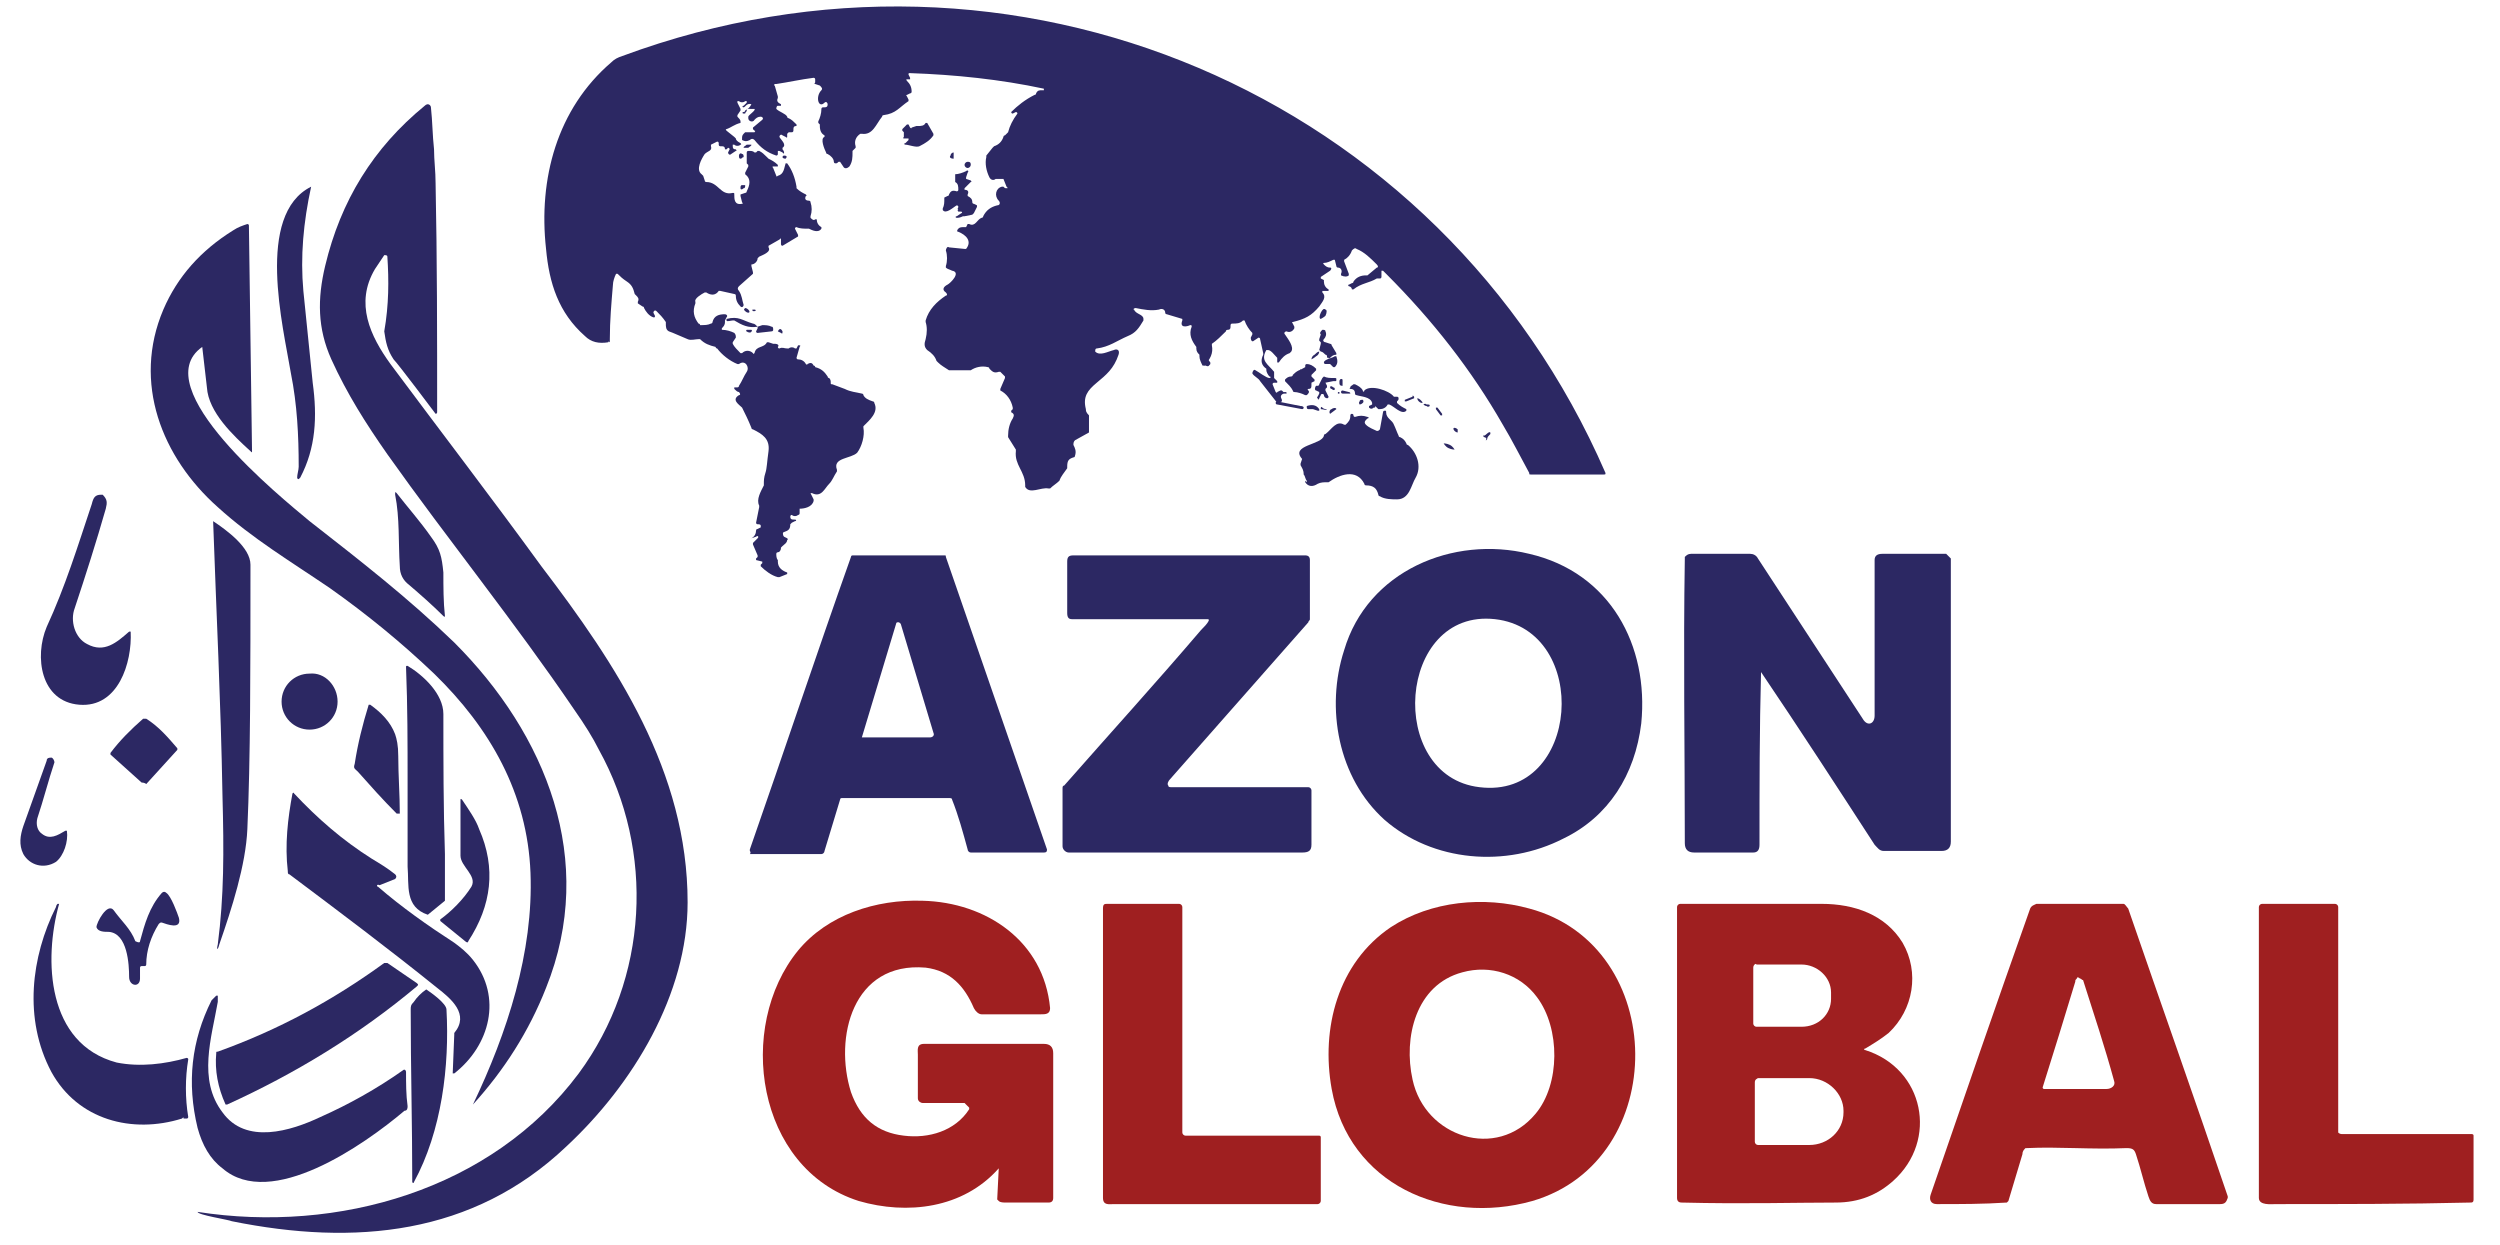 <?xml version="1.0" encoding="utf-8"?>
<!-- Generator: Adobe Illustrator 24.3.0, SVG Export Plug-In . SVG Version: 6.00 Build 0)  -->
<svg version="1.1" id="Layer_1" xmlns="http://www.w3.org/2000/svg" xmlns:xlink="http://www.w3.org/1999/xlink" x="0px" y="0px"
	 viewBox="0 0 160.7 80" style="enable-background:new 0 0 160.7 80;" xml:space="preserve">
<style type="text/css">
	.st0{fill:#2C2863;}
	.st1{fill:#9F1F20;}
</style>
<g>
	<path class="st0" d="M48.3,6.7c-0.3-0.1-0.4,0.2-0.5,0.2c-0.1,0-0.1-0.1,0-0.1l0.2-0.2c0,0,0-0.1,0-0.1c0,0-0.1,0-0.1,0
		c-0.1,0.1-0.3,0.1-0.4,0c0,0,0,0-0.1,0c0,0,0,0,0,0.1l0.2,0.4c0,0,0,0.1,0,0.1l-0.2,0.3c0,0,0,0.1,0,0.1c0.1,0.1,0.2,0.2,0.2,0.3
		c0,0,0,0.1,0,0.1C47.2,8,47,8.2,46.7,8.3c0,0-0.1,0,0,0.1l0.5,0.4c0,0,0.1,0.1,0.1,0.1c0,0.1,0.1,0.2,0.3,0.3c0,0,0.1,0.1,0,0.1
		c-0.1,0.1-0.3,0.1-0.4,0c0,0-0.1,0-0.1,0c0,0.2,0,0.3,0.2,0.3c0,0,0.1,0.1,0,0.1L47,9.9c-0.1,0.1-0.2,0-0.2-0.1l0.1-0.2
		c0-0.1-0.1-0.1-0.1-0.1l-0.1,0.1c0,0-0.1,0-0.1,0c0-0.2-0.1-0.2-0.3-0.2c0,0-0.1,0-0.1-0.1V9.2c0,0,0-0.1-0.1-0.1l-0.4,0.2
		c0,0,0,0,0,0.1c0.1,0.3-0.2,0.3-0.4,0.5c-0.2,0.3-0.6,1-0.2,1.3c0,0,0.1,0.1,0.1,0.1l0.1,0.3c0,0,0,0.1,0.1,0.1
		c0.8,0,0.9,0.9,1.7,0.7c0.1,0,0.1,0,0.1,0.1c0,0.3,0,0.7,0.5,0.6c0,0,0.1,0,0-0.1l-0.1-0.4c0,0,0,0,0-0.1l0.3-0.1
		c0,0,0.1,0,0.1-0.1c0.2-0.4,0.3-0.8-0.1-1.1c0,0,0-0.1,0-0.1l0.2-0.4c0,0,0-0.1,0-0.1L48,10.5c0,0,0-0.1,0-0.1
		C48,10.2,48,10,48,9.8c0,0,0-0.1,0.1-0.1c0.2,0,0.3,0,0.4,0.1c0,0,0.1,0,0.1,0l0.1-0.1c0,0,0.1,0,0.1,0c0.2,0.1,0.3,0.2,0.5,0.4
		c0,0,0.1,0.1,0.1,0.1c0.2,0.1,0.4,0.2,0.6,0.4c0,0,0,0.1,0,0.1l-0.3,0c0,0-0.1,0,0,0.1l0.2,0.5c0,0,0,0.1,0.1,0
		c0.4-0.1,0.4-0.5,0.5-0.8c0,0,0.1,0,0.1,0c0.3,0.4,0.5,0.9,0.6,1.5c0,0,0,0.1,0,0.1c0.2,0.2,0.4,0.3,0.6,0.4c0,0,0.1,0.1,0,0.1
		c-0.1,0.2,0,0.3,0.2,0.3c0,0,0.1,0,0.1,0.1c0.1,0.3,0.1,0.6,0,0.9c0,0,0,0.1,0,0.1c0.1,0.1,0.2,0.2,0.3,0.1c0,0,0.1,0,0.1,0
		c0,0.2,0.1,0.4,0.3,0.5c0,0,0,0.1,0,0.1c-0.2,0.3-0.6,0.1-0.8,0c0,0-0.1,0-0.1,0c-0.2,0-0.5,0-0.7-0.1c0,0-0.1,0-0.1,0.1l0.2,0.4
		c0,0,0,0.1,0,0.1l-1,0.6c0,0-0.1,0-0.1-0.1l0-0.3c0-0.1,0-0.1-0.1,0l-0.7,0.4c0,0,0,0.1,0,0.1c0.2,0.3-0.4,0.5-0.6,0.6
		c0,0-0.1,0.1-0.1,0.1c0,0.2-0.2,0.4-0.4,0.4c0,0,0,0,0,0.1l0.1,0.4c0,0.1,0,0.1,0,0.1l-0.9,0.8c-0.1,0.1-0.1,0.2,0,0.3
		c0.2,0.3,0.2,0.6,0.3,0.9c0,0.1-0.1,0.2-0.2,0.1c-0.2-0.2-0.3-0.4-0.3-0.7c0,0,0-0.1-0.1-0.1l-0.9-0.2c0,0-0.1,0-0.1,0
		c-0.2,0.3-0.5,0.3-0.8,0.1c0,0-0.1,0-0.1,0c-0.2,0.1-0.7,0.4-0.6,0.6c0,0,0,0.1,0,0.1c-0.2,0.5-0.1,0.9,0.2,1.3c0,0,0.1,0,0.1,0.1
		c0.3,0,0.5,0,0.7-0.1c0,0,0.1,0,0.1-0.1c0.1-0.4,0.4-0.5,0.8-0.5c0.1,0,0.2,0.1,0.1,0.2l-0.1,0.2c0,0,0,0.1,0,0.1
		c0,0.2-0.1,0.3-0.2,0.4c0,0,0,0.1,0,0.1c0.3,0,0.6,0.1,0.8,0.2c0.1,0.1,0.1,0.2,0.1,0.3l-0.2,0.3c0,0,0,0.1,0,0.1
		c0.1,0.2,0.3,0.4,0.5,0.6c0,0,0.1,0,0.1,0c0.2-0.2,0.5-0.2,0.7,0c0,0.1,0.1,0,0.1,0c0.1-0.5,0.6-0.3,0.8-0.7c0,0,0.1,0,0.1,0
		l0.3,0.1c0,0,0.1,0,0.1,0c0.2,0,0.3,0.1,0.2,0.2c0,0,0,0.1,0.1,0.1c0.2-0.1,0.3,0,0.5,0c0,0,0.1,0,0.1,0c0.1-0.1,0.3-0.1,0.4,0
		c0,0,0.1,0,0.1,0l0.1-0.2c0,0,0,0,0.1,0l0,0c0,0,0.1,0,0,0.1L51.2,23c0,0,0,0.1,0.1,0.1c0.2,0,0.4,0.1,0.5,0.3c0,0,0.1,0.1,0.1,0
		c0.2-0.1,0.3-0.1,0.4,0.1c0,0,0.1,0,0.1,0.1c0.4,0.1,0.6,0.3,0.8,0.6c0,0,0,0.1,0.1,0.1c0.1,0.1,0.1,0.2,0.1,0.3
		c0,0.1,0,0.1,0.1,0.1c0.3,0.1,0.5,0.2,0.8,0.3c0.4,0.2,0.7,0.2,1.1,0.3c0,0,0.1,0,0.1,0.1c0.1,0.2,0.3,0.3,0.6,0.4
		c0,0,0.1,0,0.1,0.1c0.3,0.6-0.3,1.1-0.7,1.5c0,0,0,0.1,0,0.1c0.1,0.5-0.1,1.2-0.4,1.6c-0.4,0.4-1.6,0.3-1.3,1.1c0,0,0,0.1,0,0.1
		c-0.2,0.3-0.3,0.6-0.5,0.8c-0.3,0.3-0.5,0.9-1.1,0.6c0,0-0.1,0-0.1,0l0.2,0.4c0,0,0,0.1,0,0.1c-0.1,0.4-0.6,0.5-0.9,0.5
		c0,0,0,0,0,0l0,0.3c0,0,0,0.1-0.1,0.1c-0.1,0.1-0.3,0.1-0.4,0c0,0-0.1,0-0.1,0.1c0,0.2,0.1,0.2,0.3,0.2c0.1,0,0.1,0.1,0,0.1
		l-0.2,0.1c0,0-0.1,0.1-0.1,0.1c0,0.3-0.1,0.4-0.4,0.5c-0.1,0-0.1,0.2,0,0.3l0.2,0.1c0,0,0.1,0.1,0,0.1c0,0.2-0.2,0.3-0.3,0.4
		c0,0-0.1,0.1-0.1,0.1c0,0.2-0.1,0.3-0.2,0.3c0,0-0.1,0-0.1,0.1c0,0.1,0,0.3,0.1,0.4c0,0,0,0.1,0,0.1c0,0.4,0.3,0.6,0.6,0.7
		c0,0,0,0.1,0,0.1l-0.5,0.2c0,0-0.1,0-0.1,0c-0.4-0.1-0.8-0.4-1.1-0.7c0,0,0-0.1,0-0.1l0.1-0.1c0,0,0-0.1,0-0.1L48.6,36
		c0,0,0-0.1,0-0.1l0.1-0.1c0,0,0,0,0-0.1L48.4,35c0,0,0-0.1,0-0.1l0.3-0.3c0.1-0.1,0-0.2-0.1-0.1l-0.3,0.1c0,0,0,0,0,0c0,0,0,0,0,0
		c0,0,0,0,0,0c0.2-0.1,0.3-0.3,0.3-0.5c0,0,0-0.1,0.1-0.1l0.2-0.1c0,0,0-0.1,0-0.1c0-0.1-0.1-0.1-0.2-0.1c0,0-0.1,0-0.1-0.1l0.2-1
		c0,0,0-0.1,0-0.1c-0.2-0.4,0.1-0.9,0.3-1.3c0,0,0-0.1,0-0.1c0-0.2,0-0.4,0.1-0.7c0.1-0.3,0.1-0.7,0.2-1.4c0.1-0.8-0.4-1.1-1-1.4
		c0,0-0.1,0-0.1-0.1c-0.2-0.5-0.4-0.9-0.6-1.3c-0.2-0.2-0.7-0.5-0.2-0.8c0.1,0,0.1-0.1,0-0.2c-0.1,0-0.2-0.1-0.3-0.2
		c0,0,0-0.1,0-0.1l0.2,0c0,0,0.1,0,0.1-0.1c0.2-0.3,0.3-0.6,0.5-0.9c0.2-0.3-0.1-0.8-0.5-0.5c0,0-0.1,0-0.1,0c-0.5-0.2-1-0.6-1.3-1
		c0,0-0.1,0-0.1-0.1c-0.4-0.1-0.7-0.2-1-0.5c0,0-0.1,0-0.1,0c-0.2,0-0.5,0.1-0.7,0c-0.5-0.2-0.9-0.4-1.2-0.5
		c-0.2-0.1-0.2-0.3-0.2-0.5c0,0,0-0.1,0-0.1c-0.2-0.3-0.4-0.5-0.6-0.7c-0.1-0.1-0.2,0-0.2,0.1l0.1,0.2c0,0.1,0,0.1-0.1,0.1
		c-0.3-0.1-0.5-0.4-0.6-0.6c0,0,0-0.1-0.1-0.1l-0.3-0.2c0,0,0-0.1,0-0.1c0.1-0.2,0-0.3-0.1-0.4c0,0,0,0-0.1-0.1
		c-0.1-0.4-0.2-0.6-0.5-0.8c-0.3-0.2-0.4-0.3-0.6-0.5c0,0-0.1,0-0.1,0c-0.1,0.2-0.2,0.5-0.2,0.7c-0.1,1.2-0.2,2.3-0.2,3.5
		c0,0.1,0,0.2,0,0.3c0,0.1,0,0.1,0,0l0-0.1c0,0-0.1-0.1-0.1,0c-0.6,0.1-1.1,0-1.5-0.4c-1.7-1.5-2.3-3.4-2.5-5.6
		c-0.5-4.5,0.7-9,4.2-12c0.2-0.2,0.4-0.3,0.7-0.4c25.1-9.3,52.6,2.4,63.2,26.8c0,0.1,0,0.1-0.1,0.1l-4.7,0c-0.1,0-0.1,0-0.1-0.1
		c-0.6-1.1-1.1-2.1-1.7-3.1c-2-3.5-4.5-6.7-7.5-9.7c-0.1-0.1-0.2-0.2-0.2-0.2c0,0-0.1,0-0.1,0v0.4c0,0,0,0.1-0.1,0.1
		c0,0-0.1,0-0.1,0c0,0-0.1,0-0.1,0c-0.5,0.3-1,0.3-1.5,0.7c0,0-0.1,0-0.1,0c0-0.1-0.1-0.2-0.2-0.2c0,0-0.1-0.1,0-0.1l0.2-0.1
		c0,0,0.1,0,0.1-0.1c0.2-0.3,0.5-0.4,0.8-0.4c0,0,0.1,0,0.1,0l0.6-0.5c0.1,0,0.1-0.1,0-0.2c-0.4-0.4-0.8-0.8-1.3-1
		c-0.1-0.1-0.2,0-0.3,0.1c-0.1,0.3-0.3,0.5-0.5,0.6c0,0,0,0.1,0,0.1l0.3,0.8c0,0,0,0.1,0,0.1c-0.1,0.1-0.3,0.1-0.5,0c0,0,0,0,0-0.1
		c0.1-0.2,0-0.4-0.2-0.4c0,0-0.1,0-0.1-0.1l-0.1-0.4c0,0-0.1,0-0.1,0c-0.2,0.1-0.4,0.2-0.6,0.2c0,0-0.1,0,0,0.1
		c0.1,0.1,0.2,0.2,0.4,0.2c0.1,0,0.1,0.1,0,0.2l-0.6,0.4c0,0,0,0.1,0,0.1l0.2,0.1c0,0,0,0.1,0,0.1c0,0.2,0.1,0.4,0.3,0.5
		c0,0,0,0.1,0,0.1L85,18.7c0,0,0,0,0,0.1c0.3,0.3,0,0.6-0.2,0.9c-0.5,0.6-0.9,0.8-1.7,1c0,0-0.1,0,0,0.1l0.1,0.2c0,0,0,0.1,0,0.1
		c-0.1,0.2-0.3,0.3-0.5,0.2c-0.1,0-0.2,0.1-0.1,0.2c0.2,0.3,0.6,0.8,0.4,1.1c0,0,0,0-0.1,0.1c-0.3,0.1-0.5,0.3-0.7,0.6
		c0,0-0.1,0-0.1,0v-0.2c0,0,0-0.1,0-0.1c-0.2-0.2-0.4-0.5-0.6-0.5c0,0-0.1,0-0.1,0c-0.4,0.7,0.1,0.9,0.5,1.4c0,0,0,0.1,0,0.1l0,0.2
		c0,0,0,0.1,0,0.1c0.1,0.1,0.1,0.1,0.2,0.2c0,0,0,0.1,0,0.1h-0.2c0,0-0.1,0-0.1,0.1l0.2,0.5c0,0,0.1,0.1,0.1,0l0.2-0.1
		c0,0,0,0,0.1,0l0.1,0.1c0,0,0,0.1,0,0.1c-0.2,0.1-0.2,0.2-0.1,0.4c0,0,0,0.1,0,0.1l-0.2,0.1c0,0-0.1,0-0.1,0
		c-0.4-0.5-0.7-0.9-1.1-1.4c-0.1-0.2-0.4-0.3-0.5-0.5c0-0.1,0.1-0.3,0.2-0.2c0.2,0.1,0.7,0.5,0.9,0.5c0.1,0,0.1-0.1,0-0.1
		c-0.1-0.1-0.2-0.3-0.2-0.4c0,0,0-0.1,0-0.1c-0.3-0.2-0.4-0.5-0.2-0.9c0,0,0-0.1,0-0.1l-0.2-0.9c0-0.1-0.1-0.1-0.1-0.1l-0.3,0.2
		c-0.1,0.1-0.2,0-0.2-0.2l0.1-0.2c0,0,0-0.1,0-0.1c-0.2-0.2-0.4-0.5-0.5-0.8c0,0-0.1,0-0.1,0c-0.2,0.2-0.4,0.2-0.7,0.2
		c0,0-0.1,0-0.1,0.1c0,0.2,0,0.3-0.2,0.3c0,0-0.1,0-0.1,0.1c-0.3,0.3-0.6,0.6-0.9,0.8c0,0,0,0.1,0,0.1c0.1,0.5-0.1,0.9-0.5,1.3
		c0,0-0.1,0-0.1,0c-0.1-0.2-0.2-0.4-0.2-0.6c0,0,0-0.1,0-0.1c-0.1-0.1-0.2-0.2-0.2-0.4c0,0,0-0.1,0-0.1c-0.3-0.4-0.5-0.8-0.3-1.3
		c0-0.1,0-0.1-0.1-0.1c-0.2,0.1-0.7,0.2-0.5-0.3c0,0,0-0.1,0-0.1L75,20.2c0,0-0.1,0-0.1-0.1c0-0.2-0.2-0.3-0.4-0.2
		c-0.5,0.1-1,0-1.5-0.1c-0.1,0-0.2,0.1-0.1,0.1c0.1,0.3,0.6,0.3,0.6,0.6c0,0,0,0.1,0,0.1c-0.3,0.5-0.5,0.8-1,1
		c-0.7,0.3-1.2,0.7-2,0.8c-0.1,0-0.1,0.1-0.1,0.2c0.3,0.3,0.8,0,1.2-0.1c0.2-0.1,0.4,0,0.3,0.3c-0.3,0.9-0.8,1.3-1.4,1.8
		c-0.6,0.5-0.9,0.9-0.7,1.7c0,0.1,0,0.2,0.2,0.4c0,0,0,0.1,0,0.1C70,27,70,27.3,70,27.7c0,0,0,0.1,0,0.1l-0.9,0.5
		c-0.1,0.1-0.1,0.2-0.1,0.3c0.1,0.2,0.2,0.4,0.1,0.7c0,0,0,0.1-0.1,0.1c-0.3,0.1-0.4,0.2-0.4,0.6c0,0,0,0.1,0,0.1
		c-0.2,0.3-0.4,0.5-0.5,0.8c-0.2,0.2-0.4,0.3-0.6,0.5c0,0-0.1,0-0.1,0c-0.5-0.1-1.2,0.4-1.5-0.1c0,0,0-0.1,0-0.1
		c0-0.9-0.7-1.3-0.6-2.2c0,0,0,0,0-0.1l-0.5-0.8c0,0,0-0.1,0-0.1c0-0.4,0.1-0.8,0.3-1.1c0.1-0.2,0.1-0.3-0.1-0.4c0,0,0-0.1,0-0.1
		l0.1-0.1c0,0,0-0.1,0-0.1c-0.1-0.5-0.4-0.9-0.8-1.1c0,0,0-0.1,0-0.1l0.3-0.7c0,0,0-0.1,0-0.1l-0.3-0.3c0,0-0.1,0-0.1,0
		c-0.3,0.1-0.4,0-0.6-0.2c0,0,0-0.1-0.1-0.1c-0.4-0.1-0.8,0-1.1,0.2c0,0-0.1,0-0.1,0l-1.2,0c0,0-0.1,0-0.1,0
		c-0.3-0.2-0.5-0.3-0.7-0.5c0,0,0,0-0.1-0.1c-0.1-0.3-0.3-0.5-0.6-0.7c-0.2-0.2-0.2-0.4-0.1-0.7c0.1-0.4,0.1-0.8,0-1.1
		c0,0,0-0.1,0-0.1c0.2-0.7,0.7-1.2,1.3-1.6c0.1,0,0.1-0.1,0-0.2c-0.3-0.2-0.1-0.4,0.1-0.5c0.2-0.1,0.9-0.8,0.3-0.9
		c-0.2-0.1-0.3-0.1-0.4-0.2c0,0,0-0.1,0-0.1c0.1-0.3,0.1-0.7,0-1c0-0.1,0.1-0.3,0.2-0.2l1,0.1c0,0,0.1,0,0.1,0
		c0.4-0.5,0-0.9-0.5-1.1c-0.1,0-0.1-0.1,0-0.2c0.1-0.1,0.2-0.1,0.4-0.1c0,0,0.1,0,0.1,0l0.1-0.2c0,0,0,0,0.1,0
		c0.4,0.2,0.5-0.3,0.8-0.4c0,0,0.1,0,0.1-0.1c0.2-0.4,0.5-0.6,0.9-0.7c0.2,0,0.2-0.2,0.1-0.3c-0.3-0.3-0.2-0.8,0.2-0.9
		c0,0,0.1,0,0.1,0c0.1,0.1,0.1,0.1,0.2,0.1c0.1,0,0.1,0,0-0.1l-0.2-0.5c0,0-0.1,0-0.1,0L64,11.5c-0.1,0.1-0.3,0.1-0.4-0.1
		c-0.2-0.4-0.3-0.9-0.2-1.3c0,0,0-0.1,0-0.1l0.4-0.5c0,0,0.1-0.1,0.1-0.1c0.3-0.1,0.5-0.3,0.6-0.6c0,0,0-0.1,0.1-0.1l0.1-0.1
		c0,0,0.1-0.1,0.1-0.1c0.1-0.4,0.3-0.8,0.6-1.2c0,0,0-0.1-0.1-0.1l-0.2,0.1c-0.1,0-0.1-0.1-0.1-0.1c0.4-0.4,0.9-0.8,1.5-1.1
		c0,0,0.1,0,0.1-0.1c0.1-0.2,0.2-0.2,0.4-0.2c0,0,0.1,0,0.1,0l0,0c0,0,0-0.1,0-0.1c-2.8-0.6-5.7-0.9-8.6-1c-0.1,0-0.1,0-0.1,0.1
		L58.5,5c0,0,0,0.1,0,0.1l-0.2,0c0,0-0.1,0,0,0.1c0.2,0.2,0.3,0.4,0.3,0.7c0,0,0,0.1-0.1,0.1l-0.2,0.1c0,0-0.1,0,0,0.1l0.1,0.2
		c0,0,0,0.1,0,0.1c-0.6,0.4-0.8,0.8-1.6,0.9c0,0-0.1,0-0.1,0.1c-0.4,0.5-0.6,1.2-1.3,1.1c0,0-0.1,0-0.1,0C55,8.8,54.9,9.1,55,9.4
		c0,0,0,0.1,0,0.1l-0.2,0.2c0,0,0,0.1,0,0.1c0,0.3,0,0.6-0.2,0.9c-0.1,0.1-0.3,0.2-0.4,0l-0.2-0.3c0,0-0.1,0-0.1,0
		c-0.1,0.1-0.1,0.1-0.2,0.1c0,0-0.1,0-0.1-0.1c0-0.2-0.2-0.4-0.4-0.5c0,0-0.1,0-0.1-0.1c-0.1-0.2-0.4-0.9-0.1-1c0,0,0-0.1,0-0.1
		c-0.2-0.1-0.3-0.3-0.3-0.6c0,0,0-0.1,0-0.1l-0.1-0.1c0,0,0-0.1,0-0.1c0.1-0.2,0.2-0.5,0.2-0.8c0,0,0-0.1,0.1-0.1
		c0.2,0,0.3,0,0.3-0.2c0-0.1-0.1-0.2-0.2-0.1c-0.4,0.4-0.6-0.4-0.2-0.8c0.1-0.1,0-0.2-0.1-0.3l-0.3-0.1c0,0-0.1,0,0-0.1l0-0.2
		c0,0,0-0.1-0.1-0.1c-0.8,0.1-1.7,0.3-2.4,0.4c-0.1,0-0.1,0-0.1,0c0,0-0.1,0.1,0,0.1L50,6.2c0,0,0,0.1,0,0.1c-0.1,0.2,0,0.3,0.2,0.4
		c0,0,0,0.1,0,0.1l-0.2,0c-0.1,0-0.1,0.2-0.1,0.2c0.2,0.2,0.6,0.3,0.7,0.5c0,0,0,0.1,0.1,0.1C50.9,7.7,51,7.8,51.2,8
		c0,0,0,0.1,0,0.1c-0.2,0-0.2,0.1-0.2,0.3c0,0,0,0.1-0.1,0.1l-0.2,0c0,0,0,0-0.1,0.1l0,0.2c0,0,0,0.1-0.1,0l-0.2-0.1
		c-0.1-0.1-0.2,0-0.2,0.1c0.1,0.2,0.5,0.5,0.2,0.7c0,0,0,0.1,0,0.1c0,0,0.1,0.1,0.1,0.2c0,0.1,0,0.1-0.1,0l-0.2-0.1c0,0-0.1,0-0.1,0
		l0,0.2c0,0.1-0.1,0.1-0.1,0.1c-0.6-0.2-1-0.5-1.4-1c-0.1-0.1-0.2-0.1-0.3,0c-0.2,0.1-0.3,0.1-0.5,0c0,0,0-0.1,0-0.1
		c0-0.1,0-0.2,0.1-0.3c0,0,0.1-0.1,0.1-0.1l0.6,0c0,0,0.1-0.1,0-0.1l-0.1-0.1c0,0,0-0.1,0-0.1L49,7.7c0.1-0.1,0-0.2-0.1-0.2
		c-0.2,0-0.3,0.1-0.4,0.2c-0.1,0.2-0.4,0.1-0.4-0.1c0,0,0-0.1,0-0.1c0-0.1,0.5-0.4,0.4-0.5c0,0-0.1,0-0.1,0C48.4,7,48.3,7,48.1,7
		c0,0-0.1,0-0.1,0.1c0,0.1-0.1,0.1-0.1,0.2c0,0-0.1,0-0.1,0c-0.1,0-0.1-0.1,0-0.1c0,0,0.1,0,0.1-0.1C48.1,7,48.2,6.9,48.3,6.7
		C48.3,6.8,48.3,6.7,48.3,6.7L48.3,6.7z"/>
	<path class="st0" d="M24.9,16.5c0-0.1-0.1-0.1-0.2-0.1c-0.2,0.3-0.4,0.6-0.6,0.9c-1.3,2.2-0.3,4.3,1,6.1c3.2,4.3,6.5,8.6,9.7,13
		c4.8,6.3,9.4,13.2,9.4,21.6c0,5.9-3.5,11.7-7.8,15.7c-6,5.7-13.6,6.4-21.5,4.8c-0.2-0.1-2.2-0.4-2.2-0.6c0,0,0,0,0,0
		c9,1.4,18.9-1.4,24.5-8.9c4.5-6.1,4.9-14.3,1.3-20.8c-0.4-0.8-0.9-1.6-1.6-2.6c-3.8-5.6-8.1-10.9-12-16.4c-1.4-2-2.6-3.9-3.6-6.1
		c-0.9-2-0.9-3.9-0.4-6c1-4.2,3.1-7.6,6.4-10.3c0.1-0.1,0.2-0.1,0.2-0.1c0.1,0,0.2,0.1,0.2,0.2c0.1,0.9,0.1,1.8,0.2,2.7
		c0,0.7,0.1,1.4,0.1,2.2c0.1,4.9,0.1,9.8,0.1,14.7c0,0,0,0.1-0.1,0.1c0,0-2.4-3.2-2.7-3.5c-0.4-0.6-0.5-1.1-0.6-1.8
		C25,19.6,25,18,24.9,16.5L24.9,16.5z"/>
	<path class="st0" d="M58.1,8.5l-0.1-0.1c0,0,0-0.1,0-0.1L58.3,8c0,0,0.1,0,0.1,0l0.1,0.2c0,0,0.1,0.1,0.1,0l0.3-0.1
		c0,0,0.1,0,0.1,0c0.2,0,0.4,0,0.5-0.2c0,0,0.1,0,0.1,0L60,8.6c0,0,0,0.1,0,0.1c-0.2,0.3-0.5,0.5-0.9,0.7c-0.2,0.1-0.7-0.1-0.9-0.1
		c-0.1,0-0.1-0.1,0-0.1L58.4,9c0,0,0-0.1,0-0.1l-0.3,0c0,0-0.1,0,0-0.1L58.1,8.5C58.1,8.6,58.1,8.6,58.1,8.5L58.1,8.5z"/>
	<path class="st0" d="M48.3,9.3c0,0.1-0.1,0.1-0.2,0.2c-0.1,0-0.2,0-0.3,0c0-0.1,0.1-0.1,0.2-0.2C48.2,9.3,48.3,9.3,48.3,9.3
		L48.3,9.3z"/>
	<path class="st0" d="M61.3,10.2C61.3,10.2,61.3,10.2,61.3,10.2L61.3,10.2c-0.2,0-0.3-0.1-0.2-0.2l0,0c0-0.1,0.1-0.2,0.2-0.2l0,0
		c0,0,0,0,0,0.1L61.3,10.2L61.3,10.2z"/>
	<path class="st0" d="M47.6,10.2c-0.1,0-0.1-0.1-0.1-0.2c0-0.1,0.1-0.2,0.2-0.1c0.1,0,0.1,0.1,0.1,0.2
		C47.7,10.1,47.7,10.2,47.6,10.2L47.6,10.2z"/>
	<path class="st0" d="M50.5,10.2C50.5,10.2,50.5,10.2,50.5,10.2c-0.2,0-0.2-0.1-0.2-0.1c0-0.1,0.1-0.1,0.1-0.1
		C50.6,10,50.6,10.1,50.5,10.2L50.5,10.2z"/>
	<path class="st0" d="M62.4,10.6c0,0.1-0.1,0.2-0.2,0.2c-0.1,0-0.2-0.1-0.2-0.2c0-0.1,0.1-0.2,0.2-0.2
		C62.4,10.4,62.4,10.5,62.4,10.6L62.4,10.6z"/>
	<path class="st0" d="M61.6,13.3c0-0.1-0.1-0.1-0.1-0.1c-0.2,0.1-0.7,0.6-0.9,0.3c0,0,0-0.1,0-0.1c0.1-0.2,0.1-0.4,0.1-0.6
		c0,0,0-0.1,0-0.1l0.2-0.1c0,0,0.1,0,0.1-0.1c0.1-0.2,0.2-0.3,0.5-0.2c0,0,0.1,0,0.1-0.1c0-0.2,0-0.4-0.2-0.5c0,0,0-0.1,0-0.1l0-0.4
		c0,0,0,0,0,0c0.2,0,0.5-0.1,0.7-0.2c0.1-0.1,0.2,0,0.1,0.1l-0.1,0.3c0,0,0,0.1,0,0.1l0.3,0.1c0,0,0.1,0.1,0,0.1L62,12.1
		c0,0,0,0.1,0,0.1c0.2,0,0.3,0.1,0.2,0.3c0,0,0,0.1,0,0.1c0.2,0.1,0.3,0.2,0.3,0.4c0,0,0,0.1,0.1,0.1l0.2,0.1c0,0,0,0,0,0.1
		l-0.2,0.4c0,0-0.1,0.1-0.1,0.1L62,13.9c0,0-0.1,0-0.1,0C61.7,14,61.6,14,61.5,14c-0.1,0-0.1-0.1,0-0.1l0.3-0.2c0.1,0,0-0.1,0-0.1
		l-0.2,0c0,0-0.1-0.1,0-0.1C61.5,13.4,61.6,13.4,61.6,13.3L61.6,13.3z"/>
	<path class="st0" d="M47.9,11.9c0,0.1,0,0.2-0.1,0.2c-0.1,0.1-0.2,0.1-0.2,0c0-0.1,0-0.2,0.1-0.2C47.8,11.9,47.9,11.9,47.9,11.9
		L47.9,11.9z"/>
	<path class="st0" d="M20,12c-0.5,2.3-0.7,4.5-0.5,6.7c0.2,2,0.4,3.9,0.6,5.9c0.3,2.2,0.2,4.2-0.8,6.1c0,0,0,0-0.1,0.1l0,0
		c0,0-0.1,0-0.1-0.1c0-0.2,0.1-0.5,0.1-0.7c0-2-0.1-4-0.5-6C18.2,21,16.4,13.8,20,12C20,11.9,20,11.9,20,12L20,12z"/>
	<path class="st0" d="M13,22.3c-3.7,2.6,5.1,9.7,6.9,11.2c3.2,2.5,6.3,4.9,9.3,7.8c5.9,5.9,9.2,14,5.9,22.2
		c-1.1,2.8-2.7,5.3-4.7,7.5c0,0,0,0,0,0c0,0,0,0,0,0c2.2-4.6,3.9-9.8,3.7-14.9c-0.2-5.1-2.6-9.3-6.2-12.8c-2.1-2-4.3-3.8-6.7-5.5
		c-2.5-1.7-5-3.2-7.2-5.2c-3.6-3.2-5.5-8-3.5-12.7c0.9-2.1,2.4-3.8,4.5-5.1c0.3-0.2,0.6-0.3,0.9-0.4c0,0,0.1,0,0.1,0.1l0.2,14.5
		c0,0.1,0,0.1-0.1,0c-1.1-1-2.7-2.5-2.8-4.1C13.2,24,13.1,23.2,13,22.3C13.1,22.3,13.1,22.3,13,22.3L13,22.3z"/>
	<path class="st0" d="M48.1,20.1c0,0-0.1,0-0.2-0.1c-0.1-0.1-0.1-0.1,0-0.2c0,0,0.1,0,0.2,0.1C48.2,20,48.2,20.1,48.1,20.1
		L48.1,20.1z"/>
	<path class="st0" d="M48.5,20c0,0-0.1,0-0.1,0c0,0-0.1-0.1,0-0.1c0,0,0.1,0,0.1,0C48.6,19.9,48.6,20,48.5,20L48.5,20z"/>
	<path class="st0" d="M84.9,20.5c-0.1,0-0.1-0.2,0-0.4c0.1-0.2,0.2-0.3,0.3-0.2c0.1,0,0.1,0.2,0,0.4C85.1,20.4,84.9,20.5,84.9,20.5
		L84.9,20.5z"/>
	<path class="st0" d="M49,20.9c0.2,0,0.4,0,0.6,0.1c0.1,0,0.1,0.1,0.1,0.2c0,0.1-0.1,0.1-0.1,0.1l-0.9,0.1c-0.1,0-0.1-0.1-0.1-0.1
		l0.1-0.2c0,0,0-0.1,0-0.1c-0.6,0.1-1-0.1-1.5-0.4c0,0-0.1,0-0.1,0c-0.1,0-0.4,0.1-0.4,0c0,0,0-0.1,0-0.1c0.8-0.2,1,0.1,1.7,0.3
		c0.1,0,0.2,0.1,0.3,0.2C49,20.9,49,20.9,49,20.9L49,20.9z"/>
	<path class="st0" d="M50,21.3C50,21.3,50,21.2,50,21.3c0.1-0.2,0.2-0.2,0.3,0c0,0.1,0,0.2-0.1,0.1L50,21.3L50,21.3z"/>
	<path class="st0" d="M48,21.3c-0.1,0,0-0.1,0-0.1l0.3,0c0,0,0.1,0.1,0,0.1C48.3,21.4,48.1,21.4,48,21.3L48,21.3z"/>
	<path class="st0" d="M84.9,21.5c-0.1-0.1,0-0.2,0.1-0.3c0.1,0,0.2,0,0.2,0.1c0.1,0.2,0,0.4-0.1,0.5c-0.1,0.1,0,0.2,0.1,0.2l0.3,0.1
		c0,0,0.1,0,0.1,0.1l0.3,0.5c0,0.1,0,0.1,0,0.1c-0.2,0-0.3,0.1-0.4,0.2c0,0-0.1,0.1-0.1,0c-0.1,0-0.1,0-0.1-0.1c0,0,0-0.1-0.1-0.1
		c-0.1-0.1-0.2-0.2-0.3-0.2c0,0-0.1-0.1-0.1-0.1l0.1-0.4c0,0,0-0.1,0-0.1l-0.1-0.1c0,0,0-0.1,0-0.1L84.9,21.5
		C84.9,21.5,84.9,21.5,84.9,21.5L84.9,21.5z"/>
	<path class="st0" d="M84.8,22.6c0,0,0,0.2-0.2,0.3c-0.1,0.1-0.3,0.2-0.3,0.2c0,0,0-0.2,0.2-0.3C84.6,22.7,84.7,22.6,84.8,22.6
		L84.8,22.6z"/>
	<path class="st0" d="M77.4,23.5c-0.1-0.2-0.1-0.4,0-0.6c0,0,0.1,0,0.1,0l0.3,0.4c0,0,0,0.1,0,0.1c-0.1,0.1-0.1,0.2-0.3,0.1
		C77.4,23.5,77.4,23.5,77.4,23.5L77.4,23.5z"/>
	<path class="st0" d="M85.4,23.4c-0.1,0-0.1,0-0.2,0c0,0-0.1,0-0.1-0.1c0-0.2,0.6-0.3,0.7-0.4c0,0,0.1,0,0.1,0
		c0.1,0.3,0.1,0.5-0.1,0.7c0,0-0.1,0-0.1,0l-0.2-0.2C85.5,23.4,85.4,23.4,85.4,23.4L85.4,23.4z"/>
	<path class="st0" d="M83.9,23.6l0-0.1c0,0,0-0.1,0.1-0.1c0.2,0,0.4,0.1,0.6,0.3c0,0,0,0.1,0,0.1c-0.1,0.1-0.2,0.2-0.3,0.3
		c0,0,0,0.1,0,0.1l0.2,0.2c0,0,0,0.1,0,0.1l-0.2,0.1c0,0,0,0.1,0,0.1c0,0.2,0,0.3-0.2,0.3c0,0-0.1,0,0,0.1c0.1,0.1,0,0.2-0.1,0.3
		c0,0-0.1,0-0.1,0c-0.2-0.1-0.5-0.2-0.7-0.2c0,0-0.1,0-0.1-0.1c-0.1-0.2-0.3-0.4-0.5-0.6c0,0,0-0.1,0-0.1c0.1-0.1,0.2-0.2,0.4-0.2
		c0,0,0.1,0,0.1-0.1c0.1-0.1,0.2-0.2,0.4-0.3c0,0,0.1,0,0.1-0.1C83.6,23.8,83.7,23.7,83.9,23.6C83.9,23.7,83.9,23.7,83.9,23.6
		L83.9,23.6z"/>
	<path class="st0" d="M86.3,24.8C86.3,24.8,86.3,24.8,86.3,24.8L86.3,24.8c-0.2,0-0.2-0.1-0.2-0.2l0-0.1c0-0.1,0.1-0.2,0.2-0.1l0,0
		c0,0,0,0,0,0.1L86.3,24.8L86.3,24.8z"/>
	<path class="st0" d="M85.2,24.6l0.1,0.2c0,0,0,0.1,0,0.1L85.2,25c0,0,0,0.1,0,0.1l0.2,0.4c0,0,0,0.1-0.1,0.1
		c-0.1,0-0.2-0.1-0.2-0.2c0-0.1-0.2-0.1-0.2,0l-0.1,0.2c0,0.1-0.1,0.1-0.1,0l0,0c0,0-0.1-0.1,0-0.1l0.1-0.2c0,0,0-0.1,0-0.1
		l-0.2-0.1c-0.1,0-0.1-0.2,0-0.3l0.1,0c0,0,0.1,0,0.1-0.1l0.2-0.4c0,0,0.1-0.1,0.1-0.1c0.2,0.1,0.4,0.1,0.7,0.1c0.1,0,0.1,0,0.1,0.1
		c0,0.1,0,0.1-0.1,0.1c0,0-0.1,0-0.1,0L85.2,24.6C85.3,24.5,85.2,24.6,85.2,24.6L85.2,24.6z"/>
	<path class="st0" d="M88.3,26.2c-0.1,0.1-0.2,0.1-0.3,0c0,0,0-0.1,0-0.1l0.2-0.1c0,0,0-0.1,0-0.1c-0.1-0.4-0.7-0.4-1-0.5
		c0,0-0.1,0-0.1-0.1c0-0.2-0.1-0.3-0.3-0.3c0,0-0.1,0,0-0.1c0-0.1,0.1-0.1,0.2-0.2c0,0,0.1,0,0.1,0c0.2,0.1,0.4,0.2,0.5,0.4
		c0,0.1,0.1,0.1,0.1,0c0.4-0.4,1.6,0,1.9,0.4c0,0,0.1,0,0.1,0l0.1,0c0,0,0.1,0,0.1,0.1c0,0.1,0,0.1-0.1,0.2c0,0,0,0.1,0,0.1
		c0.2,0.2,0.4,0.3,0.6,0.4c0,0,0,0.1,0,0.1c-0.3,0.3-0.8-0.3-1.1-0.4c0,0-0.1,0-0.1,0c-0.1,0.2-0.3,0.3-0.5,0.3c0,0-0.1,0-0.1,0
		l-0.2-0.2C88.4,26.2,88.4,26.2,88.3,26.2L88.3,26.2z"/>
	<path class="st0" d="M85.8,25c0,0.1-0.1,0.1-0.2,0c-0.1,0-0.1-0.1-0.1-0.1c0-0.1,0.1-0.1,0.2,0C85.8,24.9,85.8,25,85.8,25L85.8,25z
		"/>
	<path class="st0" d="M82.7,25.3c0,0-0.1,0-0.2,0c-0.1,0-0.1-0.1-0.1-0.1c0,0,0.1,0,0.2,0C82.7,25.2,82.7,25.2,82.7,25.3L82.7,25.3z
		"/>
	<path class="st0" d="M86.8,25.3C86.8,25.4,86.8,25.4,86.8,25.3l-0.5,0c0,0-0.1,0-0.1-0.1l0,0c0,0,0-0.1,0.1-0.1l0.4,0.1
		C86.8,25.2,86.8,25.3,86.8,25.3L86.8,25.3L86.8,25.3z"/>
	<path class="st0" d="M86.1,25.2c0,0,0,0.1,0,0.1c0,0-0.1,0-0.1,0c0,0,0-0.1,0-0.1C86,25.2,86,25.2,86.1,25.2L86.1,25.2z"/>
	<path class="st0" d="M90.9,25.5c0,0,0,0.1,0,0.1l-0.5,0.2c0,0-0.1,0-0.1,0l0,0c0,0,0-0.1,0-0.1l0.5-0.2
		C90.8,25.4,90.8,25.4,90.9,25.5L90.9,25.5L90.9,25.5z"/>
	<path class="st0" d="M91.4,25.9c0,0-0.1,0-0.2-0.1c-0.1-0.1-0.1-0.2-0.1-0.2c0,0,0.1,0,0.2,0.1C91.4,25.8,91.5,25.9,91.4,25.9
		L91.4,25.9z"/>
	<path class="st0" d="M87.4,26c0,0-0.1-0.1,0-0.2c0-0.1,0.1-0.1,0.2-0.1c0,0,0.1,0.1,0,0.2C87.5,26,87.4,26,87.4,26L87.4,26z"/>
	<path class="st0" d="M83.8,26.2c0,0.1-0.1,0.1-0.1,0.1L82.1,26c-0.1,0-0.1-0.1-0.1-0.1l0,0c0-0.1,0.1-0.1,0.1-0.1l1.5,0.3
		C83.8,26.1,83.8,26.2,83.8,26.2L83.8,26.2L83.8,26.2z"/>
	<path class="st0" d="M91.9,26.1c0,0-0.1,0.1-0.2,0c-0.1,0-0.2-0.1-0.2-0.1c0,0,0.1-0.1,0.2,0C91.9,26,91.9,26,91.9,26.1L91.9,26.1z
		"/>
	<path class="st0" d="M84.4,26.3l-0.3,0c0,0-0.1,0-0.1-0.1c0,0,0-0.1,0-0.1c0.3-0.1,0.6-0.1,0.8,0.2c0,0,0,0.1,0,0.1
		c0,0-0.1,0-0.1,0L84.4,26.3C84.5,26.3,84.5,26.3,84.4,26.3L84.4,26.3z"/>
	<path class="st0" d="M84.9,26.3C84.9,26.3,84.9,26.3,84.9,26.3L84.9,26.3c0-0.1,0-0.2,0.1-0.1c0.1,0.1,0.2,0.1,0.3,0.1c0,0,0,0,0,0
		c0,0,0,0,0,0C85.2,26.4,85.1,26.3,84.9,26.3L84.9,26.3z"/>
	<path class="st0" d="M85.5,26.6C85.5,26.6,85.5,26.6,85.5,26.6L85.5,26.6c-0.1-0.1,0-0.3,0.1-0.3l0,0c0.1-0.1,0.3-0.1,0.3,0l0,0
		c0,0,0,0,0,0L85.5,26.6L85.5,26.6z"/>
	<path class="st0" d="M92.7,26.6C92.7,26.7,92.7,26.7,92.7,26.6l0,0.1c0,0-0.1,0-0.1,0l-0.3-0.4c0,0,0-0.1,0-0.1l0,0
		c0,0,0.1,0,0.1,0L92.7,26.6L92.7,26.6z"/>
	<path class="st0" d="M83.7,29.5c-0.8-0.9,1.3-0.9,1.4-1.5c0,0,0-0.1,0.1-0.1c0.4-0.3,0.7-0.9,1.2-0.6c0,0,0.1,0,0.1,0
		c0.2-0.2,0.3-0.3,0.3-0.6c0,0,0-0.1,0.1-0.1c0,0,0.1,0,0.1,0.1c0,0.1,0.1,0.1,0.1,0.1c0.3-0.1,0.5-0.1,0.8,0c0.1,0,0.1,0.1,0,0.1
		l-0.1,0.1c-0.1,0.1-0.1,0.2,0,0.3c0.2,0.2,0.5,0.3,0.7,0.4c0.1,0,0.1,0,0.2-0.1l0.2-1.1c0-0.1,0.1-0.1,0.1-0.1c0.1,0,0.1,0,0.1,0.1
		c0,0.4,0.4,0.5,0.5,0.8c0.1,0.2,0.2,0.5,0.3,0.7c0,0,0,0.1,0.1,0.1c0.2,0.1,0.3,0.2,0.4,0.4c0,0,0,0.1,0.1,0.1
		c0.6,0.5,0.9,1.4,0.5,2.1c-0.3,0.5-0.4,1.4-1.2,1.4c-0.3,0-0.8,0-1.1-0.2c0,0-0.1,0-0.1-0.1c-0.1-0.4-0.3-0.6-0.8-0.6
		c0,0-0.1,0-0.1-0.1c-0.5-1-1.6-0.6-2.3-0.1c0,0-0.1,0-0.1,0c-0.2,0-0.4,0-0.6,0.1c-0.3,0.2-0.6,0.2-0.8-0.1c0,0,0-0.1,0-0.1L84,31
		c0,0,0-0.1,0-0.1c-0.1-0.1-0.1-0.3-0.2-0.4c0-0.3-0.1-0.4-0.2-0.6c0,0,0-0.1,0-0.1L83.7,29.5C83.7,29.6,83.7,29.6,83.7,29.5
		L83.7,29.5z"/>
	<path class="st0" d="M93.7,27.8c0,0-0.1,0-0.2-0.1c-0.1-0.1-0.1-0.2,0-0.2c0,0,0.1,0,0.2,0.1C93.7,27.7,93.7,27.8,93.7,27.8
		L93.7,27.8z"/>
	<path class="st0" d="M95.4,28.1c-0.1-0.1-0.1-0.1,0-0.1c0.1,0,0.3-0.3,0.4-0.2c0,0,0,0.1,0,0.1c-0.1,0.1-0.2,0.2-0.2,0.3
		c0,0,0,0.1-0.1,0.1C95.6,28.2,95.5,28.1,95.4,28.1L95.4,28.1z"/>
	<path class="st0" d="M93.5,28.9c0,0-0.2,0-0.4-0.1c-0.2-0.1-0.3-0.3-0.3-0.3c0,0,0.2,0,0.4,0.1C93.4,28.7,93.5,28.9,93.5,28.9
		L93.5,28.9z"/>
	<path class="st0" d="M26.3,37.6c-0.4-0.3-0.6-0.7-0.6-1.2c-0.1-1.5,0-3.1-0.3-4.6c0-0.2,0-0.2,0.1-0.1c0.7,0.9,1.5,1.8,2.2,2.8
		c0.6,0.8,0.7,1.3,0.8,2.3c0,0.9,0,1.9,0.1,2.8c0,0,0,0.1-0.1,0C27.8,38.9,27,38.2,26.3,37.6L26.3,37.6z"/>
	<path class="st0" d="M5.1,45.3c-2.5-0.2-2.9-3.1-2.1-5c1.2-2.6,2-5.2,2.9-7.9C6,32,6.1,31.8,6.5,31.8c0,0,0.1,0,0.1,0
		c0.3,0.3,0.3,0.5,0.2,0.9c-0.6,2.1-1.3,4.3-2,6.4c-0.3,0.8,0,1.9,0.8,2.3c1.1,0.6,1.9-0.1,2.7-0.8c0,0,0.1,0,0.1,0
		C8.5,42.6,7.6,45.5,5.1,45.3L5.1,45.3z"/>
	<path class="st0" d="M13.7,33.5c0.9,0.6,2.4,1.7,2.4,2.8c0,6.9,0,12.5-0.2,17c-0.1,2.3-1,5.1-1.8,7.4c-0.1,0.4-0.2,0.4-0.1,0
		c0.4-3.1,0.4-5.9,0.3-9.6C14.2,45.2,13.9,39.3,13.7,33.5C13.6,33.5,13.6,33.5,13.7,33.5L13.7,33.5z"/>
	<path class="st0" d="M89,52.7c-3-2.7-3.8-7.2-2.6-10.9c1.5-5.1,7-7.4,11.9-6.2c5.2,1.2,7.7,5.9,7.2,10.9c-0.4,3.3-2.1,6-5,7.4
		C96.8,55.8,92.1,55.4,89,52.7 M96.1,39.8c-6.3-0.7-7,10.1-1,10.8C101.6,51.4,102.3,40.5,96.1,39.8L96.1,39.8z"/>
	<path class="st0" d="M48.2,54.7c0,0,0-0.1,0-0.1c2.2-6.3,4.3-12.6,6.5-18.8c0-0.1,0.1-0.1,0.1-0.1h5.9c0.1,0,0.1,0,0.1,0.1
		l6.5,18.8c0,0.1,0,0.2-0.2,0.2c-1.6,0-3.1,0-4.7,0c-0.1,0-0.2-0.1-0.2-0.2c-0.3-1.1-0.6-2.2-1-3.2c0-0.1-0.1-0.1-0.2-0.1h-6.9
		c0,0-0.1,0-0.1,0.1l-1,3.3c0,0.1-0.1,0.2-0.2,0.2h-4.6C48.3,54.8,48.2,54.7,48.2,54.7 M57.9,40.1C57.8,40,57.8,40,57.7,40
		c0,0-0.1,0-0.1,0.1l-2.2,7.3c0,0,0,0,0,0h4.4c0.1,0,0.3-0.1,0.2-0.3L57.9,40.1C57.9,40.1,57.9,40.1,57.9,40.1L57.9,40.1z"/>
	<path class="st0" d="M77.7,39.9c0-0.1,0-0.1-0.1-0.1c-2.9,0-5.8,0-8.7,0c-0.2,0-0.3-0.1-0.3-0.4c0-1.1,0-2.2,0-3.3
		c0-0.3,0.1-0.4,0.4-0.4c5,0,9.9,0,14.9,0c0.2,0,0.3,0.1,0.3,0.3v3.7c0,0,0,0.1,0,0.1c0,0.1-0.1,0.1-0.1,0.2
		c-3,3.4-5.9,6.7-8.9,10.1c-0.1,0.1-0.2,0.3-0.1,0.4c0,0.1,0.1,0.1,0.2,0.1l8.8,0c0.1,0,0.2,0.1,0.2,0.2c0,1.2,0,2.4,0,3.5
		c0,0.4-0.2,0.5-0.6,0.5c-5,0-10,0-15,0c-0.2,0-0.4-0.2-0.4-0.4c0-1.2,0-2.5,0-3.7c0-0.1,0-0.2,0.1-0.2c2.9-3.3,5.9-6.6,8.8-10
		C77.4,40.3,77.6,40.1,77.7,39.9L77.7,39.9z"/>
	<path class="st0" d="M113.2,43.2C113.2,43.1,113.2,43.1,113.2,43.2c-0.1,3.7-0.1,7.4-0.1,11.1c0,0.3-0.1,0.5-0.4,0.5
		c-1.3,0-2.6,0-3.8,0c-0.4,0-0.6-0.2-0.6-0.6c0-6.1-0.1-12.2,0-18.3c0,0,0-0.1,0-0.1c0.1-0.1,0.2-0.2,0.4-0.2c2,0,3.2,0,3.8,0
		c0.2,0,0.4,0.1,0.5,0.3c2.3,3.5,4.5,6.9,6.8,10.4c0.3,0.4,0.7,0.2,0.7-0.3c0-3.3,0-6.7,0-10c0-0.3,0.2-0.4,0.5-0.4c1.3,0,2.6,0,4,0
		c0,0,0.1,0,0.1,0c0.1,0.1,0.2,0.2,0.3,0.3c0,0,0,0.1,0,0.1c0,6,0,12.1,0,18.1c0,0.4-0.2,0.6-0.6,0.6c-1.2,0-2.5,0-3.7,0
		c-0.3,0-0.4-0.2-0.6-0.4C118.1,50.6,115.7,46.9,113.2,43.2L113.2,43.2z"/>
	<path class="st0" d="M27.5,58.8c-1.5-0.5-1.2-1.9-1.3-3.1c0-1.8,0-3.6,0-5.5c0-2.4,0-4.8-0.1-7.3c0-0.1,0-0.1,0.1-0.1
		c1,0.6,2.3,1.8,2.3,3.1c0,3,0,6,0.1,9c0,1,0,1.9,0,2.9c0,0,0,0.1,0,0.1l-1.1,0.9C27.6,58.8,27.6,58.8,27.5,58.8L27.5,58.8z"/>
	<path class="st0" d="M21.7,45.1c0,1-0.8,1.8-1.8,1.8c-1,0-1.8-0.8-1.8-1.8s0.8-1.8,1.8-1.8C20.9,43.2,21.7,44.1,21.7,45.1
		L21.7,45.1z"/>
	<path class="st0" d="M25.5,52.3c-0.9-0.9-1.7-1.8-2.5-2.7c-0.2-0.2-0.3-0.2-0.2-0.5c0.2-1.3,0.5-2.5,0.9-3.8c0,0,0,0,0.1,0
		c0.7,0.5,1.3,1.1,1.6,1.9c0.1,0.3,0.2,0.7,0.2,1.4c0,1.2,0.1,2.5,0.1,3.7C25.6,52.3,25.6,52.3,25.5,52.3L25.5,52.3z"/>
	<path class="st0" d="M9.1,50.3l-2-1.8c0,0,0-0.1,0-0.1c0.6-0.8,1.3-1.5,2.1-2.2c0,0,0.1,0,0.2,0c0.8,0.5,1.4,1.2,2,1.9
		c0,0,0,0.1,0,0.1l-2,2.2C9.3,50.3,9.1,50.3,9.1,50.3L9.1,50.3z"/>
	<path class="st0" d="M1.5,54.9c-0.3-0.6-0.2-1.2,0-1.8c0.5-1.4,1-2.8,1.5-4.2c0-0.2,0.2-0.2,0.3-0.2c0.1,0,0.2,0.2,0.2,0.3
		c-0.4,1.2-0.7,2.4-1.1,3.6c-0.1,0.4,0,0.8,0.3,1c0.5,0.4,1,0.1,1.5-0.2c0.1,0,0.1,0,0.1,0c0.1,0.7-0.2,1.6-0.7,2
		C2.8,55.9,1.9,55.6,1.5,54.9L1.5,54.9z"/>
	<path class="st0" d="M24.3,57c1.5,1.3,3.2,2.5,4.9,3.6c0.4,0.3,0.8,0.6,1.2,1.1c1.9,2.4,1.1,5.5-1.2,7.3c0,0-0.1,0-0.1,0l0.1-2.5
		c0,0,0-0.1,0-0.1c1-1.2-0.2-2.2-1.1-2.9c-3.1-2.5-6.3-4.9-9.5-7.3c-0.1,0-0.1-0.1-0.1-0.2c-0.2-1.7,0-3.4,0.3-5c0,0,0.1-0.1,0.1,0
		c1.5,1.6,3.1,3,5,4.2c0.5,0.3,1,0.6,1.5,1c0.1,0.1,0.1,0.2,0,0.3l-1,0.4C24.2,56.8,24.2,57,24.3,57L24.3,57z"/>
	<path class="st0" d="M28.3,59.2c0,0,0-0.1,0-0.1c0.7-0.5,1.5-1.3,2-2.1c0.4-0.7-0.7-1.3-0.7-2c0-1.2,0-2.4,0-3.6c0,0,0-0.1,0.1,0
		c0.4,0.6,0.9,1.3,1.1,1.9c1.1,2.5,0.8,4.9-0.7,7.2c0,0.1-0.1,0.1-0.2,0L28.3,59.2L28.3,59.2z"/>
	<path class="st0" d="M9,60.5c0.3-1.1,0.6-2.2,1.4-3.1c0.1-0.1,0.2-0.1,0.3,0c0.3,0.2,0.7,1.3,0.8,1.6c0.2,0.8-0.8,0.4-1.1,0.3
		c-0.1,0-0.1,0-0.2,0.1c-0.5,0.8-0.8,1.7-0.8,2.6c0,0,0,0.1-0.1,0.1l-0.2,0c0,0-0.1,0-0.1,0.1c0,0.4,0,0.6,0,0.7
		c0,0.6-0.7,0.5-0.7-0.1c0-0.8-0.1-2.8-1.3-2.9c-0.3,0-0.7,0-0.8-0.3c0-0.3,0.7-1.6,1.1-1.1c0.5,0.7,1.1,1.2,1.4,2
		C8.9,60.6,9,60.6,9,60.5L9,60.5z"/>
	<path class="st1" d="M64.2,75.1C64.2,75.1,64.2,75.1,64.2,75.1c-2.3,2.6-5.9,3-9,2.1c-6.6-2.1-7.9-11.2-3.9-16.1
		c1.9-2.3,5-3.3,8-3.2c4.1,0.1,7.8,2.6,8.2,6.9c0,0.4-0.3,0.4-0.6,0.4c-1.3,0-2.6,0-3.8,0c-0.2,0-0.4-0.2-0.5-0.4
		c-0.6-1.4-1.5-2.4-3.1-2.6c-4.7-0.4-5.9,4.5-4.8,8c0.6,1.7,1.7,2.6,3.4,2.8c1.6,0.2,3.3-0.3,4.2-1.7c0,0,0-0.1,0-0.1L62.1,71
		c0,0-0.1-0.1-0.1-0.1l-2.7,0c-0.1,0-0.3-0.1-0.3-0.3c0-0.9,0-1.8,0-2.8c0-0.3-0.1-0.7,0.4-0.7c2.6,0,5.2,0,7.7,0
		c0.4,0,0.6,0.2,0.6,0.6c0,3.1,0,6.2,0,9.3c0,0.2-0.1,0.3-0.3,0.3c-0.9,0-1.8,0-2.7,0c-0.2,0-0.4,0-0.5-0.1c0,0-0.1-0.1-0.1-0.1
		L64.2,75.1L64.2,75.1z"/>
	<path class="st1" d="M98.5,77.2c-5.7,1.6-11.8-1.1-12.9-7.2c-0.7-3.9,0.4-8.1,3.8-10.4c2.6-1.7,6-2,8.9-1.2
		C107.3,60.8,107.4,74.6,98.5,77.2 M90.8,69.4c0.8,3.7,5.4,5.2,7.9,2.2c1.6-1.9,1.6-5.5,0.1-7.5c-1.1-1.5-3-2.1-4.8-1.6
		C91,63.3,90.2,66.7,90.8,69.4L90.8,69.4z"/>
	<path class="st0" d="M11.7,71.9c-3.2,1-6.7,0.1-8.4-3C1.5,65.5,2,61.5,3.6,58.3c0-0.1,0.1-0.2,0.1-0.2c0,0,0.1,0,0.1,0
		c-1,3.6-0.8,9,3.7,10.2C9,68.6,10.6,68.4,12,68c0,0,0.1,0,0.1,0.1c-0.2,1.2-0.2,2.5,0,3.7c0,0,0,0.1-0.1,0.1l-0.2,0
		C11.8,71.8,11.8,71.8,11.7,71.9L11.7,71.9z"/>
	<path class="st1" d="M71.6,77.4c-0.3,0-0.7,0.1-0.7-0.4c0-6.2,0-12.4,0-18.6c0-0.3,0.1-0.3,0.3-0.3c1.6,0,3.1,0,4.6,0
		c0.1,0,0.2,0.1,0.2,0.2v14.5c0,0.1,0.1,0.2,0.2,0.2l8.6,0c0,0,0.1,0,0.1,0.1v4.1c0,0.1-0.1,0.2-0.2,0.2
		C80.3,77.4,76,77.4,71.6,77.4L71.6,77.4z"/>
	<path class="st1" d="M119.9,67.4c-0.1,0-0.1,0.1,0,0.1c3.8,1.2,4.7,5.8,1.8,8.4c-1,0.9-2.2,1.4-3.7,1.4c-2.6,0-5.9,0.1-9.9,0
		c-0.2,0-0.3-0.1-0.3-0.3c0-6.3,0-12.5,0-18.7c0-0.1,0.1-0.2,0.2-0.2c3,0,6.1,0,9.1,0c2.1,0,4.1,0.7,5.2,2.5
		c1.1,1.9,0.7,4.3-0.9,5.8C120.9,66.8,120.4,67.1,119.9,67.4 M112.7,62.2l0,3.6c0,0.1,0.1,0.2,0.2,0.2l2.9,0c1.1,0,1.9-0.8,1.9-1.8
		l0-0.4c0-1-0.9-1.8-1.9-1.8l-2.9,0C112.9,61.9,112.7,62,112.7,62.2 M112.8,69.6l0,3.8c0,0.1,0.1,0.2,0.2,0.2l3.3,0
		c1.2,0,2.2-0.9,2.2-2.1v-0.1c0-1.1-1-2.1-2.2-2.1l-3.3,0C112.8,69.4,112.8,69.5,112.8,69.6L112.8,69.6z"/>
	<path class="st1" d="M124.5,77.4c-0.4,0-0.5-0.3-0.4-0.6c2.1-6.1,4.2-12.2,6.4-18.4c0.1-0.2,0.2-0.2,0.4-0.3c1.9,0,3.7,0,5.6,0
		c0.1,0,0.2,0.2,0.3,0.3c2.1,6.1,4.3,12.3,6.4,18.5c0,0,0,0.1,0,0.1c-0.1,0.3-0.2,0.4-0.5,0.4c-1.4,0-2.7,0-4.1,0
		c-0.3,0-0.4-0.2-0.5-0.5c-0.3-0.9-0.5-1.8-0.8-2.7c-0.1-0.3-0.2-0.4-0.6-0.4c-2.3,0.1-4.4-0.1-6.4,0c0,0-0.1,0-0.1,0
		c-0.1,0.1-0.2,0.2-0.2,0.4c-0.3,1-0.6,2-0.9,3c0,0-0.1,0.1-0.1,0.1C127.5,77.4,126,77.4,124.5,77.4 M133.7,62.9
		c-0.1-0.1-0.2-0.1-0.2,0c-0.1,0.1-0.1,0.1-0.1,0.2c-0.7,2.3-1.4,4.6-2.1,6.8c0,0,0,0.1,0.1,0.1c1.3,0,2.6,0,4,0
		c0.3,0,0.6-0.2,0.5-0.5c-0.6-2.2-1.3-4.3-2-6.5C133.8,63,133.8,62.9,133.7,62.9L133.7,62.9z"/>
	<path class="st1" d="M146.3,77.4c-0.3,0-1.1,0.1-1.1-0.4c0-6.2,0-12.5,0-18.7c0-0.1,0.1-0.2,0.2-0.2h4.7c0.1,0,0.2,0.1,0.2,0.2
		l0,14.4c0,0,0,0.1,0,0.1c0.1,0.1,0.2,0.1,0.3,0.1c2.8,0,5.5,0,8.3,0c0,0,0.1,0,0.1,0.1v4.1c0,0.2-0.1,0.2-0.2,0.2
		C154.7,77.4,150.5,77.4,146.3,77.4L146.3,77.4z"/>
	<path class="st0" d="M26.8,63.2c0.1,0.1,0.1,0.1,0,0.2c-3.7,3.1-7.8,5.6-12.2,7.6c-0.1,0-0.1,0-0.1,0c-0.5-1.1-0.7-2.2-0.6-3.3
		c0-0.1,0-0.1,0.1-0.1c3.9-1.4,7.4-3.3,10.7-5.7c0,0,0.1,0,0.2,0L26.8,63.2L26.8,63.2z"/>
	<path class="st0" d="M27.4,63.6c0.3,0.2,1.3,0.9,1.3,1.3c0.2,3.6-0.3,7.8-2.1,11.1c0,0.1-0.1,0-0.1,0c0-3.7-0.1-7.4-0.1-11.1
		c0-0.2,0-0.3,0.2-0.5C26.8,64.1,27.1,63.8,27.4,63.6C27.4,63.6,27.4,63.6,27.4,63.6L27.4,63.6z"/>
	<path class="st0" d="M14.3,75.1c-0.8-0.6-1.3-1.5-1.6-2.6c-0.7-2.9-0.4-5.6,0.9-8.2c0.1-0.1,0.2-0.2,0.3-0.3c0,0,0.1,0,0.1,0
		c0,0.2,0,0.3,0,0.4c-0.4,2.3-1.3,5,0.3,7.1c1.5,2.1,4.4,1.2,6.3,0.3c1.8-0.8,3.6-1.8,5.3-3c0.1-0.1,0.2,0,0.2,0.1
		c0,0.7,0,1.5,0.1,2.2c0,0.1,0,0.3-0.2,0.3C23.4,73.6,17.4,77.8,14.3,75.1L14.3,75.1z"/>
</g>
</svg>
